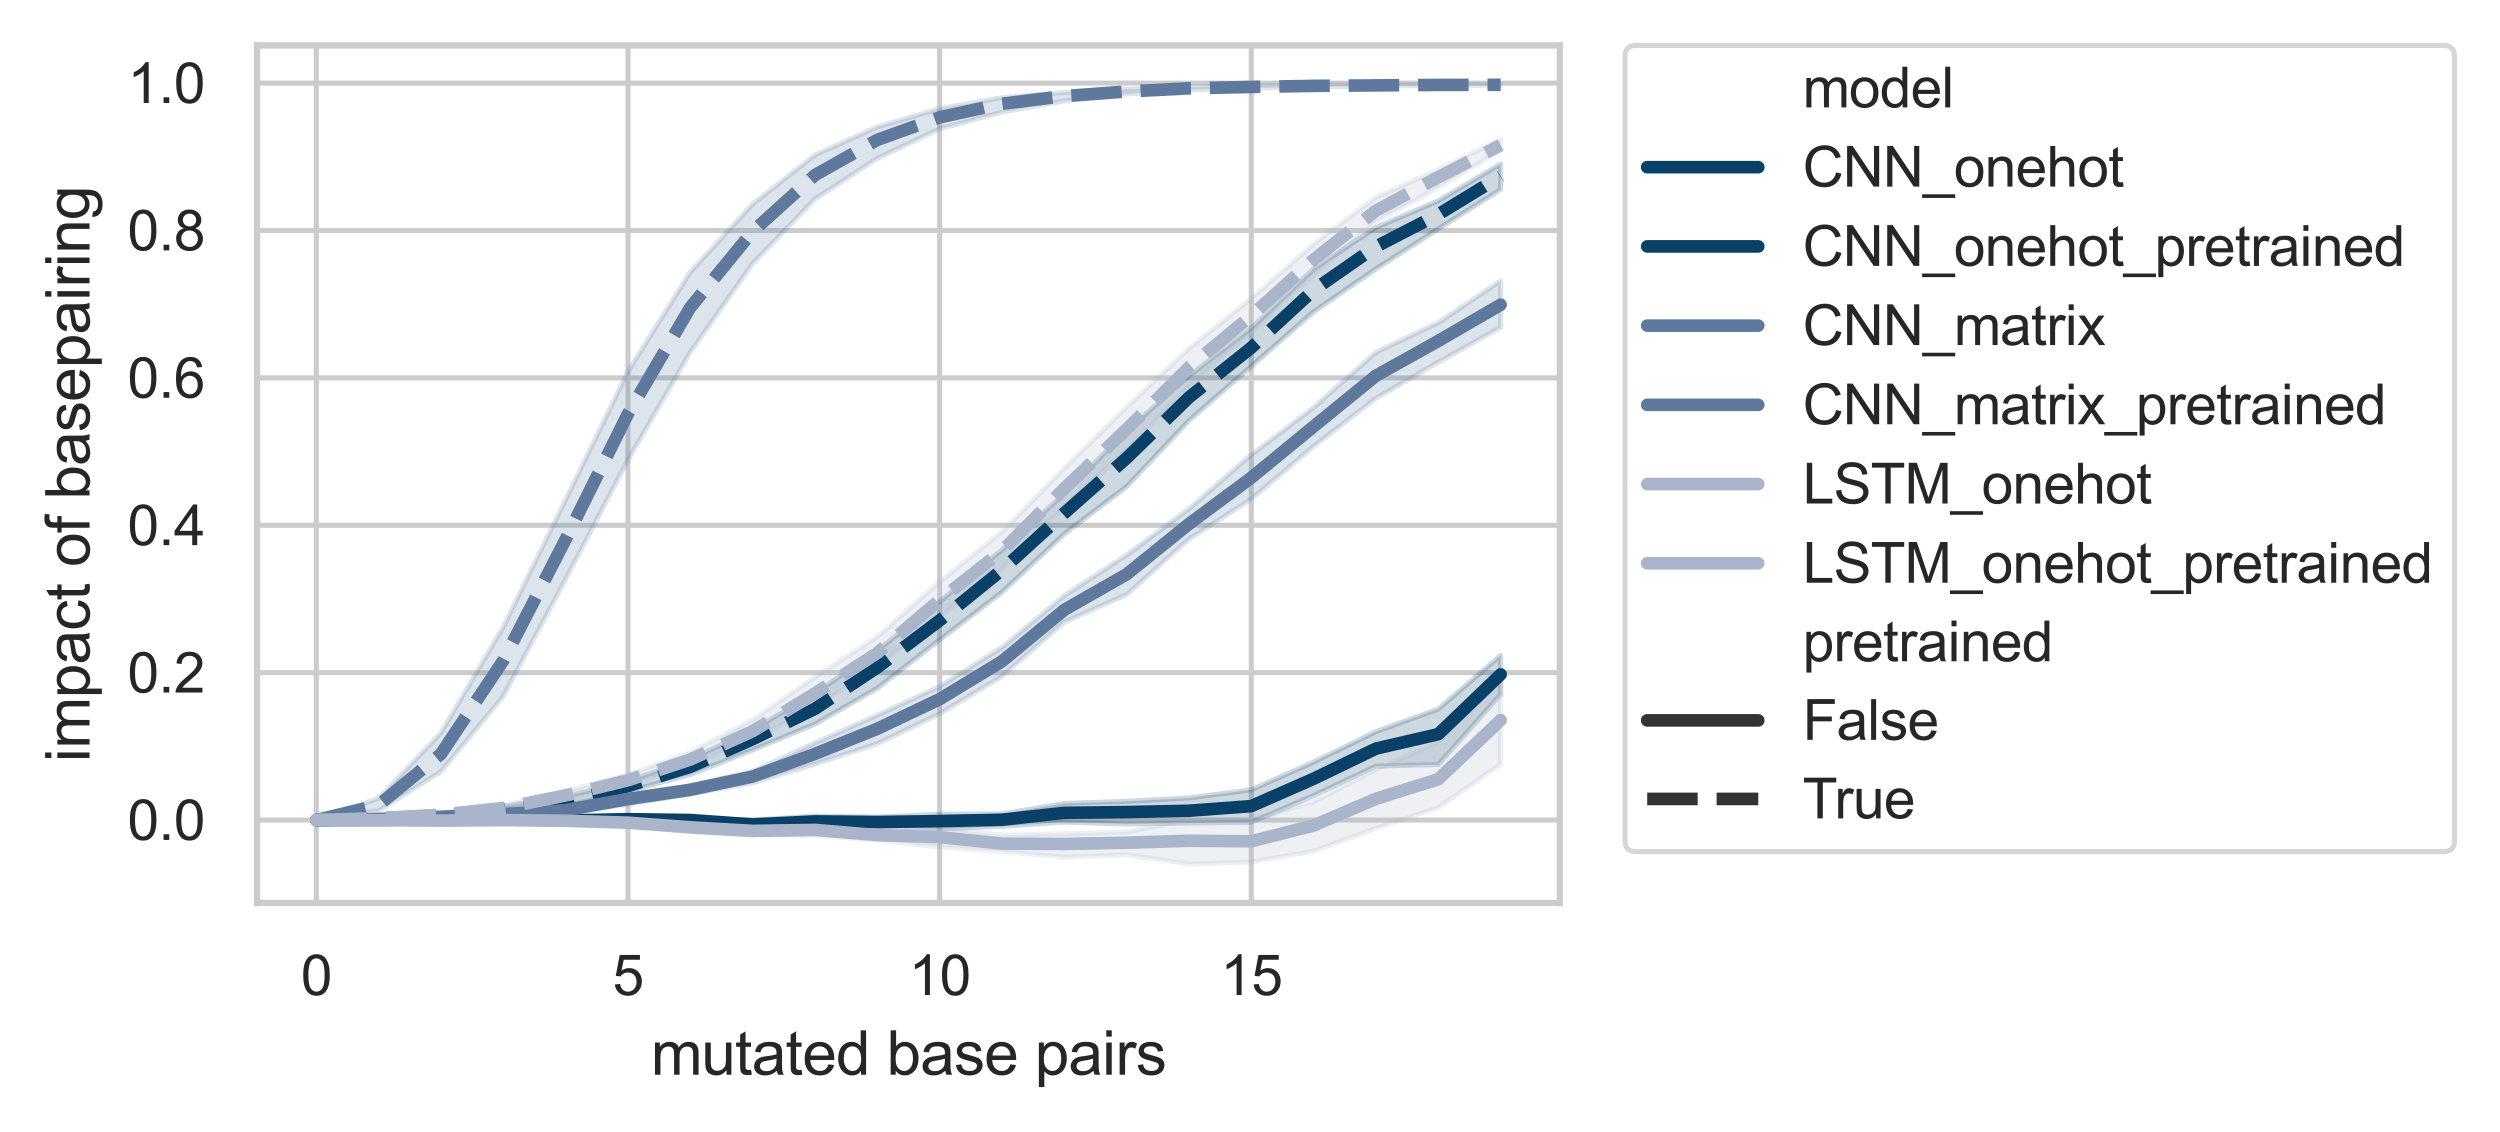 <?xml version="1.0" encoding="utf-8" standalone="no"?>
<!DOCTYPE svg PUBLIC "-//W3C//DTD SVG 1.1//EN"
  "http://www.w3.org/Graphics/SVG/1.1/DTD/svg11.dtd">
<svg height="179.427pt" version="1.1" viewBox="0 0 396.195 179.427" width="396.195pt" xmlns="http://www.w3.org/2000/svg" xmlns:xlink="http://www.w3.org/1999/xlink">
 <defs>
  <style type="text/css">*{stroke-linecap:butt;stroke-linejoin:round;}</style>
 </defs>
 <g id="figure_1">
  <g id="patch_1">
   <path d="M 0 179.427 
L 396.195 179.427 
L 396.195 0 
L 0 0 
z
" style="fill:#ffffff;"/>
  </g>
  <g id="axes_1">
   <g id="patch_2">
    <path d="M 40.741 143.1 
L 247.201 143.1 
L 247.201 7.2 
L 40.741 7.2 
z
" style="fill:#ffffff;"/>
   </g>
   <g id="matplotlib.axis_1">
    <g id="xtick_1">
     <g id="line2d_1">
      <path clip-path="url(#p9bd77299a7)" d="M 50.126 143.1 
L 50.126 7.2 
" style="fill:none;stroke:#cccccc;stroke-linecap:round;stroke-width:0.8;"/>
     </g>
     <g id="text_1">
      <!-- 0 -->
      <g style="fill:#262626;" transform="translate(47.679 157.699)scale(0.088 -0.088)">
       <defs>
        <path d="M 266 2259 
Q 266 3072 433 3567 
Q 600 4063 929 4331 
Q 1259 4600 1759 4600 
Q 2128 4600 2406 4451 
Q 2684 4303 2865 4023 
Q 3047 3744 3150 3342 
Q 3253 2941 3253 2259 
Q 3253 1453 3087 958 
Q 2922 463 2592 192 
Q 2263 -78 1759 -78 
Q 1097 -78 719 397 
Q 266 969 266 2259 
z
M 844 2259 
Q 844 1131 1108 757 
Q 1372 384 1759 384 
Q 2147 384 2411 759 
Q 2675 1134 2675 2259 
Q 2675 3391 2411 3762 
Q 2147 4134 1753 4134 
Q 1366 4134 1134 3806 
Q 844 3388 844 2259 
z
" id="ArialMT-30" transform="scale(0.016)"/>
       </defs>
       <use xlink:href="#ArialMT-30"/>
      </g>
     </g>
    </g>
    <g id="xtick_2">
     <g id="line2d_2">
      <path clip-path="url(#p9bd77299a7)" d="M 99.518 143.1 
L 99.518 7.2 
" style="fill:none;stroke:#cccccc;stroke-linecap:round;stroke-width:0.8;"/>
     </g>
     <g id="text_2">
      <!-- 5 -->
      <g style="fill:#262626;" transform="translate(97.071 157.699)scale(0.088 -0.088)">
       <defs>
        <path d="M 266 1200 
L 856 1250 
Q 922 819 1161 601 
Q 1400 384 1738 384 
Q 2144 384 2425 690 
Q 2706 997 2706 1503 
Q 2706 1984 2436 2262 
Q 2166 2541 1728 2541 
Q 1456 2541 1237 2417 
Q 1019 2294 894 2097 
L 366 2166 
L 809 4519 
L 3088 4519 
L 3088 3981 
L 1259 3981 
L 1013 2750 
Q 1425 3038 1878 3038 
Q 2478 3038 2890 2622 
Q 3303 2206 3303 1553 
Q 3303 931 2941 478 
Q 2500 -78 1738 -78 
Q 1113 -78 717 272 
Q 322 622 266 1200 
z
" id="ArialMT-35" transform="scale(0.016)"/>
       </defs>
       <use xlink:href="#ArialMT-35"/>
      </g>
     </g>
    </g>
    <g id="xtick_3">
     <g id="line2d_3">
      <path clip-path="url(#p9bd77299a7)" d="M 148.91 143.1 
L 148.91 7.2 
" style="fill:none;stroke:#cccccc;stroke-linecap:round;stroke-width:0.8;"/>
     </g>
     <g id="text_3">
      <!-- 10 -->
      <g style="fill:#262626;" transform="translate(144.017 157.699)scale(0.088 -0.088)">
       <defs>
        <path d="M 2384 0 
L 1822 0 
L 1822 3584 
Q 1619 3391 1289 3197 
Q 959 3003 697 2906 
L 697 3450 
Q 1169 3672 1522 3987 
Q 1875 4303 2022 4600 
L 2384 4600 
L 2384 0 
z
" id="ArialMT-31" transform="scale(0.016)"/>
       </defs>
       <use xlink:href="#ArialMT-31"/>
       <use x="55.615" xlink:href="#ArialMT-30"/>
      </g>
     </g>
    </g>
    <g id="xtick_4">
     <g id="line2d_4">
      <path clip-path="url(#p9bd77299a7)" d="M 198.303 143.1 
L 198.303 7.2 
" style="fill:none;stroke:#cccccc;stroke-linecap:round;stroke-width:0.8;"/>
     </g>
     <g id="text_4">
      <!-- 15 -->
      <g style="fill:#262626;" transform="translate(193.409 157.699)scale(0.088 -0.088)">
       <use xlink:href="#ArialMT-31"/>
       <use x="55.615" xlink:href="#ArialMT-35"/>
      </g>
     </g>
    </g>
    <g id="text_5">
     <!-- mutated base pairs -->
     <g style="fill:#262626;" transform="translate(103.151 170.319)scale(0.096 -0.096)">
      <defs>
       <path d="M 422 0 
L 422 3319 
L 925 3319 
L 925 2853 
Q 1081 3097 1340 3245 
Q 1600 3394 1931 3394 
Q 2300 3394 2536 3241 
Q 2772 3088 2869 2813 
Q 3263 3394 3894 3394 
Q 4388 3394 4653 3120 
Q 4919 2847 4919 2278 
L 4919 0 
L 4359 0 
L 4359 2091 
Q 4359 2428 4304 2576 
Q 4250 2725 4106 2815 
Q 3963 2906 3769 2906 
Q 3419 2906 3187 2673 
Q 2956 2441 2956 1928 
L 2956 0 
L 2394 0 
L 2394 2156 
Q 2394 2531 2256 2718 
Q 2119 2906 1806 2906 
Q 1569 2906 1367 2781 
Q 1166 2656 1075 2415 
Q 984 2175 984 1722 
L 984 0 
L 422 0 
z
" id="ArialMT-6d" transform="scale(0.016)"/>
       <path d="M 2597 0 
L 2597 488 
Q 2209 -75 1544 -75 
Q 1250 -75 995 37 
Q 741 150 617 320 
Q 494 491 444 738 
Q 409 903 409 1263 
L 409 3319 
L 972 3319 
L 972 1478 
Q 972 1038 1006 884 
Q 1059 663 1231 536 
Q 1403 409 1656 409 
Q 1909 409 2131 539 
Q 2353 669 2445 892 
Q 2538 1116 2538 1541 
L 2538 3319 
L 3100 3319 
L 3100 0 
L 2597 0 
z
" id="ArialMT-75" transform="scale(0.016)"/>
       <path d="M 1650 503 
L 1731 6 
Q 1494 -44 1306 -44 
Q 1000 -44 831 53 
Q 663 150 594 308 
Q 525 466 525 972 
L 525 2881 
L 113 2881 
L 113 3319 
L 525 3319 
L 525 4141 
L 1084 4478 
L 1084 3319 
L 1650 3319 
L 1650 2881 
L 1084 2881 
L 1084 941 
Q 1084 700 1114 631 
Q 1144 563 1211 522 
Q 1278 481 1403 481 
Q 1497 481 1650 503 
z
" id="ArialMT-74" transform="scale(0.016)"/>
       <path d="M 2588 409 
Q 2275 144 1986 34 
Q 1697 -75 1366 -75 
Q 819 -75 525 192 
Q 231 459 231 875 
Q 231 1119 342 1320 
Q 453 1522 633 1644 
Q 813 1766 1038 1828 
Q 1203 1872 1538 1913 
Q 2219 1994 2541 2106 
Q 2544 2222 2544 2253 
Q 2544 2597 2384 2738 
Q 2169 2928 1744 2928 
Q 1347 2928 1158 2789 
Q 969 2650 878 2297 
L 328 2372 
Q 403 2725 575 2942 
Q 747 3159 1072 3276 
Q 1397 3394 1825 3394 
Q 2250 3394 2515 3294 
Q 2781 3194 2906 3042 
Q 3031 2891 3081 2659 
Q 3109 2516 3109 2141 
L 3109 1391 
Q 3109 606 3145 398 
Q 3181 191 3288 0 
L 2700 0 
Q 2613 175 2588 409 
z
M 2541 1666 
Q 2234 1541 1622 1453 
Q 1275 1403 1131 1340 
Q 988 1278 909 1158 
Q 831 1038 831 891 
Q 831 666 1001 516 
Q 1172 366 1500 366 
Q 1825 366 2078 508 
Q 2331 650 2450 897 
Q 2541 1088 2541 1459 
L 2541 1666 
z
" id="ArialMT-61" transform="scale(0.016)"/>
       <path d="M 2694 1069 
L 3275 997 
Q 3138 488 2766 206 
Q 2394 -75 1816 -75 
Q 1088 -75 661 373 
Q 234 822 234 1631 
Q 234 2469 665 2931 
Q 1097 3394 1784 3394 
Q 2450 3394 2872 2941 
Q 3294 2488 3294 1666 
Q 3294 1616 3291 1516 
L 816 1516 
Q 847 969 1125 678 
Q 1403 388 1819 388 
Q 2128 388 2347 550 
Q 2566 713 2694 1069 
z
M 847 1978 
L 2700 1978 
Q 2663 2397 2488 2606 
Q 2219 2931 1791 2931 
Q 1403 2931 1139 2672 
Q 875 2413 847 1978 
z
" id="ArialMT-65" transform="scale(0.016)"/>
       <path d="M 2575 0 
L 2575 419 
Q 2259 -75 1647 -75 
Q 1250 -75 917 144 
Q 584 363 401 755 
Q 219 1147 219 1656 
Q 219 2153 384 2558 
Q 550 2963 881 3178 
Q 1213 3394 1622 3394 
Q 1922 3394 2156 3267 
Q 2391 3141 2538 2938 
L 2538 4581 
L 3097 4581 
L 3097 0 
L 2575 0 
z
M 797 1656 
Q 797 1019 1065 703 
Q 1334 388 1700 388 
Q 2069 388 2326 689 
Q 2584 991 2584 1609 
Q 2584 2291 2321 2609 
Q 2059 2928 1675 2928 
Q 1300 2928 1048 2622 
Q 797 2316 797 1656 
z
" id="ArialMT-64" transform="scale(0.016)"/>
       <path id="ArialMT-20" transform="scale(0.016)"/>
       <path d="M 941 0 
L 419 0 
L 419 4581 
L 981 4581 
L 981 2947 
Q 1338 3394 1891 3394 
Q 2197 3394 2470 3270 
Q 2744 3147 2920 2923 
Q 3097 2700 3197 2384 
Q 3297 2069 3297 1709 
Q 3297 856 2875 390 
Q 2453 -75 1863 -75 
Q 1275 -75 941 416 
L 941 0 
z
M 934 1684 
Q 934 1088 1097 822 
Q 1363 388 1816 388 
Q 2184 388 2453 708 
Q 2722 1028 2722 1663 
Q 2722 2313 2464 2622 
Q 2206 2931 1841 2931 
Q 1472 2931 1203 2611 
Q 934 2291 934 1684 
z
" id="ArialMT-62" transform="scale(0.016)"/>
       <path d="M 197 991 
L 753 1078 
Q 800 744 1014 566 
Q 1228 388 1613 388 
Q 2000 388 2187 545 
Q 2375 703 2375 916 
Q 2375 1106 2209 1216 
Q 2094 1291 1634 1406 
Q 1016 1563 777 1677 
Q 538 1791 414 1992 
Q 291 2194 291 2438 
Q 291 2659 392 2848 
Q 494 3038 669 3163 
Q 800 3259 1026 3326 
Q 1253 3394 1513 3394 
Q 1903 3394 2198 3281 
Q 2494 3169 2634 2976 
Q 2775 2784 2828 2463 
L 2278 2388 
Q 2241 2644 2061 2787 
Q 1881 2931 1553 2931 
Q 1166 2931 1000 2803 
Q 834 2675 834 2503 
Q 834 2394 903 2306 
Q 972 2216 1119 2156 
Q 1203 2125 1616 2013 
Q 2213 1853 2448 1751 
Q 2684 1650 2818 1456 
Q 2953 1263 2953 975 
Q 2953 694 2789 445 
Q 2625 197 2315 61 
Q 2006 -75 1616 -75 
Q 969 -75 630 194 
Q 291 463 197 991 
z
" id="ArialMT-73" transform="scale(0.016)"/>
       <path d="M 422 -1272 
L 422 3319 
L 934 3319 
L 934 2888 
Q 1116 3141 1344 3267 
Q 1572 3394 1897 3394 
Q 2322 3394 2647 3175 
Q 2972 2956 3137 2557 
Q 3303 2159 3303 1684 
Q 3303 1175 3120 767 
Q 2938 359 2589 142 
Q 2241 -75 1856 -75 
Q 1575 -75 1351 44 
Q 1128 163 984 344 
L 984 -1272 
L 422 -1272 
z
M 931 1641 
Q 931 1000 1190 694 
Q 1450 388 1819 388 
Q 2194 388 2461 705 
Q 2728 1022 2728 1688 
Q 2728 2322 2467 2637 
Q 2206 2953 1844 2953 
Q 1484 2953 1207 2617 
Q 931 2281 931 1641 
z
" id="ArialMT-70" transform="scale(0.016)"/>
       <path d="M 425 3934 
L 425 4581 
L 988 4581 
L 988 3934 
L 425 3934 
z
M 425 0 
L 425 3319 
L 988 3319 
L 988 0 
L 425 0 
z
" id="ArialMT-69" transform="scale(0.016)"/>
       <path d="M 416 0 
L 416 3319 
L 922 3319 
L 922 2816 
Q 1116 3169 1280 3281 
Q 1444 3394 1641 3394 
Q 1925 3394 2219 3213 
L 2025 2691 
Q 1819 2813 1613 2813 
Q 1428 2813 1281 2702 
Q 1134 2591 1072 2394 
Q 978 2094 978 1738 
L 978 0 
L 416 0 
z
" id="ArialMT-72" transform="scale(0.016)"/>
      </defs>
      <use xlink:href="#ArialMT-6d"/>
      <use x="83.301" xlink:href="#ArialMT-75"/>
      <use x="138.916" xlink:href="#ArialMT-74"/>
      <use x="166.699" xlink:href="#ArialMT-61"/>
      <use x="222.314" xlink:href="#ArialMT-74"/>
      <use x="250.098" xlink:href="#ArialMT-65"/>
      <use x="305.713" xlink:href="#ArialMT-64"/>
      <use x="361.328" xlink:href="#ArialMT-20"/>
      <use x="389.111" xlink:href="#ArialMT-62"/>
      <use x="444.727" xlink:href="#ArialMT-61"/>
      <use x="500.342" xlink:href="#ArialMT-73"/>
      <use x="550.342" xlink:href="#ArialMT-65"/>
      <use x="605.957" xlink:href="#ArialMT-20"/>
      <use x="633.74" xlink:href="#ArialMT-70"/>
      <use x="689.355" xlink:href="#ArialMT-61"/>
      <use x="744.971" xlink:href="#ArialMT-69"/>
      <use x="767.188" xlink:href="#ArialMT-72"/>
      <use x="800.488" xlink:href="#ArialMT-73"/>
     </g>
    </g>
   </g>
   <g id="matplotlib.axis_2">
    <g id="ytick_1">
     <g id="line2d_5">
      <path clip-path="url(#p9bd77299a7)" d="M 40.741 129.961 
L 247.201 129.961 
" style="fill:none;stroke:#cccccc;stroke-linecap:round;stroke-width:0.8;"/>
     </g>
     <g id="text_6">
      <!-- 0.0 -->
      <g style="fill:#262626;" transform="translate(20.209 133.111)scale(0.088 -0.088)">
       <defs>
        <path d="M 581 0 
L 581 641 
L 1222 641 
L 1222 0 
L 581 0 
z
" id="ArialMT-2e" transform="scale(0.016)"/>
       </defs>
       <use xlink:href="#ArialMT-30"/>
       <use x="55.615" xlink:href="#ArialMT-2e"/>
       <use x="83.398" xlink:href="#ArialMT-30"/>
      </g>
     </g>
    </g>
    <g id="ytick_2">
     <g id="line2d_6">
      <path clip-path="url(#p9bd77299a7)" d="M 40.741 106.603 
L 247.201 106.603 
" style="fill:none;stroke:#cccccc;stroke-linecap:round;stroke-width:0.8;"/>
     </g>
     <g id="text_7">
      <!-- 0.2 -->
      <g style="fill:#262626;" transform="translate(20.209 109.753)scale(0.088 -0.088)">
       <defs>
        <path d="M 3222 541 
L 3222 0 
L 194 0 
Q 188 203 259 391 
Q 375 700 629 1000 
Q 884 1300 1366 1694 
Q 2113 2306 2375 2664 
Q 2638 3022 2638 3341 
Q 2638 3675 2398 3904 
Q 2159 4134 1775 4134 
Q 1369 4134 1125 3890 
Q 881 3647 878 3216 
L 300 3275 
Q 359 3922 746 4261 
Q 1134 4600 1788 4600 
Q 2447 4600 2831 4234 
Q 3216 3869 3216 3328 
Q 3216 3053 3103 2787 
Q 2991 2522 2730 2228 
Q 2469 1934 1863 1422 
Q 1356 997 1212 845 
Q 1069 694 975 541 
L 3222 541 
z
" id="ArialMT-32" transform="scale(0.016)"/>
       </defs>
       <use xlink:href="#ArialMT-30"/>
       <use x="55.615" xlink:href="#ArialMT-2e"/>
       <use x="83.398" xlink:href="#ArialMT-32"/>
      </g>
     </g>
    </g>
    <g id="ytick_3">
     <g id="line2d_7">
      <path clip-path="url(#p9bd77299a7)" d="M 40.741 83.245 
L 247.201 83.245 
" style="fill:none;stroke:#cccccc;stroke-linecap:round;stroke-width:0.8;"/>
     </g>
     <g id="text_8">
      <!-- 0.4 -->
      <g style="fill:#262626;" transform="translate(20.209 86.395)scale(0.088 -0.088)">
       <defs>
        <path d="M 2069 0 
L 2069 1097 
L 81 1097 
L 81 1613 
L 2172 4581 
L 2631 4581 
L 2631 1613 
L 3250 1613 
L 3250 1097 
L 2631 1097 
L 2631 0 
L 2069 0 
z
M 2069 1613 
L 2069 3678 
L 634 1613 
L 2069 1613 
z
" id="ArialMT-34" transform="scale(0.016)"/>
       </defs>
       <use xlink:href="#ArialMT-30"/>
       <use x="55.615" xlink:href="#ArialMT-2e"/>
       <use x="83.398" xlink:href="#ArialMT-34"/>
      </g>
     </g>
    </g>
    <g id="ytick_4">
     <g id="line2d_8">
      <path clip-path="url(#p9bd77299a7)" d="M 40.741 59.887 
L 247.201 59.887 
" style="fill:none;stroke:#cccccc;stroke-linecap:round;stroke-width:0.8;"/>
     </g>
     <g id="text_9">
      <!-- 0.6 -->
      <g style="fill:#262626;" transform="translate(20.209 63.037)scale(0.088 -0.088)">
       <defs>
        <path d="M 3184 3459 
L 2625 3416 
Q 2550 3747 2413 3897 
Q 2184 4138 1850 4138 
Q 1581 4138 1378 3988 
Q 1113 3794 959 3422 
Q 806 3050 800 2363 
Q 1003 2672 1297 2822 
Q 1591 2972 1913 2972 
Q 2475 2972 2870 2558 
Q 3266 2144 3266 1488 
Q 3266 1056 3080 686 
Q 2894 316 2569 119 
Q 2244 -78 1831 -78 
Q 1128 -78 684 439 
Q 241 956 241 2144 
Q 241 3472 731 4075 
Q 1159 4600 1884 4600 
Q 2425 4600 2770 4297 
Q 3116 3994 3184 3459 
z
M 888 1484 
Q 888 1194 1011 928 
Q 1134 663 1356 523 
Q 1578 384 1822 384 
Q 2178 384 2434 671 
Q 2691 959 2691 1453 
Q 2691 1928 2437 2201 
Q 2184 2475 1800 2475 
Q 1419 2475 1153 2201 
Q 888 1928 888 1484 
z
" id="ArialMT-36" transform="scale(0.016)"/>
       </defs>
       <use xlink:href="#ArialMT-30"/>
       <use x="55.615" xlink:href="#ArialMT-2e"/>
       <use x="83.398" xlink:href="#ArialMT-36"/>
      </g>
     </g>
    </g>
    <g id="ytick_5">
     <g id="line2d_9">
      <path clip-path="url(#p9bd77299a7)" d="M 40.741 36.529 
L 247.201 36.529 
" style="fill:none;stroke:#cccccc;stroke-linecap:round;stroke-width:0.8;"/>
     </g>
     <g id="text_10">
      <!-- 0.8 -->
      <g style="fill:#262626;" transform="translate(20.209 39.679)scale(0.088 -0.088)">
       <defs>
        <path d="M 1131 2484 
Q 781 2613 612 2850 
Q 444 3088 444 3419 
Q 444 3919 803 4259 
Q 1163 4600 1759 4600 
Q 2359 4600 2725 4251 
Q 3091 3903 3091 3403 
Q 3091 3084 2923 2848 
Q 2756 2613 2416 2484 
Q 2838 2347 3058 2040 
Q 3278 1734 3278 1309 
Q 3278 722 2862 322 
Q 2447 -78 1769 -78 
Q 1091 -78 675 323 
Q 259 725 259 1325 
Q 259 1772 486 2073 
Q 713 2375 1131 2484 
z
M 1019 3438 
Q 1019 3113 1228 2906 
Q 1438 2700 1772 2700 
Q 2097 2700 2305 2904 
Q 2513 3109 2513 3406 
Q 2513 3716 2298 3927 
Q 2084 4138 1766 4138 
Q 1444 4138 1231 3931 
Q 1019 3725 1019 3438 
z
M 838 1322 
Q 838 1081 952 856 
Q 1066 631 1291 507 
Q 1516 384 1775 384 
Q 2178 384 2440 643 
Q 2703 903 2703 1303 
Q 2703 1709 2433 1975 
Q 2163 2241 1756 2241 
Q 1359 2241 1098 1978 
Q 838 1716 838 1322 
z
" id="ArialMT-38" transform="scale(0.016)"/>
       </defs>
       <use xlink:href="#ArialMT-30"/>
       <use x="55.615" xlink:href="#ArialMT-2e"/>
       <use x="83.398" xlink:href="#ArialMT-38"/>
      </g>
     </g>
    </g>
    <g id="ytick_6">
     <g id="line2d_10">
      <path clip-path="url(#p9bd77299a7)" d="M 40.741 13.171 
L 247.201 13.171 
" style="fill:none;stroke:#cccccc;stroke-linecap:round;stroke-width:0.8;"/>
     </g>
     <g id="text_11">
      <!-- 1.0 -->
      <g style="fill:#262626;" transform="translate(20.209 16.321)scale(0.088 -0.088)">
       <use xlink:href="#ArialMT-31"/>
       <use x="55.615" xlink:href="#ArialMT-2e"/>
       <use x="83.398" xlink:href="#ArialMT-30"/>
      </g>
     </g>
    </g>
    <g id="text_12">
     <!-- impact of basepairing -->
     <g style="fill:#262626;" transform="translate(14.188 120.772)rotate(-90)scale(0.096 -0.096)">
      <defs>
       <path d="M 2588 1216 
L 3141 1144 
Q 3050 572 2676 248 
Q 2303 -75 1759 -75 
Q 1078 -75 664 370 
Q 250 816 250 1647 
Q 250 2184 428 2587 
Q 606 2991 970 3192 
Q 1334 3394 1763 3394 
Q 2303 3394 2647 3120 
Q 2991 2847 3088 2344 
L 2541 2259 
Q 2463 2594 2264 2762 
Q 2066 2931 1784 2931 
Q 1359 2931 1093 2626 
Q 828 2322 828 1663 
Q 828 994 1084 691 
Q 1341 388 1753 388 
Q 2084 388 2306 591 
Q 2528 794 2588 1216 
z
" id="ArialMT-63" transform="scale(0.016)"/>
       <path d="M 213 1659 
Q 213 2581 725 3025 
Q 1153 3394 1769 3394 
Q 2453 3394 2887 2945 
Q 3322 2497 3322 1706 
Q 3322 1066 3130 698 
Q 2938 331 2570 128 
Q 2203 -75 1769 -75 
Q 1072 -75 642 372 
Q 213 819 213 1659 
z
M 791 1659 
Q 791 1022 1069 705 
Q 1347 388 1769 388 
Q 2188 388 2466 706 
Q 2744 1025 2744 1678 
Q 2744 2294 2464 2611 
Q 2184 2928 1769 2928 
Q 1347 2928 1069 2612 
Q 791 2297 791 1659 
z
" id="ArialMT-6f" transform="scale(0.016)"/>
       <path d="M 556 0 
L 556 2881 
L 59 2881 
L 59 3319 
L 556 3319 
L 556 3672 
Q 556 4006 616 4169 
Q 697 4388 901 4523 
Q 1106 4659 1475 4659 
Q 1713 4659 2000 4603 
L 1916 4113 
Q 1741 4144 1584 4144 
Q 1328 4144 1222 4034 
Q 1116 3925 1116 3625 
L 1116 3319 
L 1763 3319 
L 1763 2881 
L 1116 2881 
L 1116 0 
L 556 0 
z
" id="ArialMT-66" transform="scale(0.016)"/>
       <path d="M 422 0 
L 422 3319 
L 928 3319 
L 928 2847 
Q 1294 3394 1984 3394 
Q 2284 3394 2536 3286 
Q 2788 3178 2913 3003 
Q 3038 2828 3088 2588 
Q 3119 2431 3119 2041 
L 3119 0 
L 2556 0 
L 2556 2019 
Q 2556 2363 2490 2533 
Q 2425 2703 2258 2804 
Q 2091 2906 1866 2906 
Q 1506 2906 1245 2678 
Q 984 2450 984 1813 
L 984 0 
L 422 0 
z
" id="ArialMT-6e" transform="scale(0.016)"/>
       <path d="M 319 -275 
L 866 -356 
Q 900 -609 1056 -725 
Q 1266 -881 1628 -881 
Q 2019 -881 2231 -725 
Q 2444 -569 2519 -288 
Q 2563 -116 2559 434 
Q 2191 0 1641 0 
Q 956 0 581 494 
Q 206 988 206 1678 
Q 206 2153 378 2554 
Q 550 2956 876 3175 
Q 1203 3394 1644 3394 
Q 2231 3394 2613 2919 
L 2613 3319 
L 3131 3319 
L 3131 450 
Q 3131 -325 2973 -648 
Q 2816 -972 2473 -1159 
Q 2131 -1347 1631 -1347 
Q 1038 -1347 672 -1080 
Q 306 -813 319 -275 
z
M 784 1719 
Q 784 1066 1043 766 
Q 1303 466 1694 466 
Q 2081 466 2343 764 
Q 2606 1063 2606 1700 
Q 2606 2309 2336 2618 
Q 2066 2928 1684 2928 
Q 1309 2928 1046 2623 
Q 784 2319 784 1719 
z
" id="ArialMT-67" transform="scale(0.016)"/>
      </defs>
      <use xlink:href="#ArialMT-69"/>
      <use x="22.217" xlink:href="#ArialMT-6d"/>
      <use x="105.518" xlink:href="#ArialMT-70"/>
      <use x="161.133" xlink:href="#ArialMT-61"/>
      <use x="216.748" xlink:href="#ArialMT-63"/>
      <use x="266.748" xlink:href="#ArialMT-74"/>
      <use x="294.531" xlink:href="#ArialMT-20"/>
      <use x="322.314" xlink:href="#ArialMT-6f"/>
      <use x="377.93" xlink:href="#ArialMT-66"/>
      <use x="405.713" xlink:href="#ArialMT-20"/>
      <use x="433.496" xlink:href="#ArialMT-62"/>
      <use x="489.111" xlink:href="#ArialMT-61"/>
      <use x="544.727" xlink:href="#ArialMT-73"/>
      <use x="594.727" xlink:href="#ArialMT-65"/>
      <use x="650.342" xlink:href="#ArialMT-70"/>
      <use x="705.957" xlink:href="#ArialMT-61"/>
      <use x="761.572" xlink:href="#ArialMT-69"/>
      <use x="783.789" xlink:href="#ArialMT-72"/>
      <use x="817.09" xlink:href="#ArialMT-69"/>
      <use x="839.307" xlink:href="#ArialMT-6e"/>
      <use x="894.922" xlink:href="#ArialMT-67"/>
     </g>
    </g>
   </g>
   <g id="PolyCollection_1">
    <defs>
     <path d="M 50.126 -49.466 
L 50.126 -49.466 
L 60.004 -49.395 
L 69.882 -49.482 
L 79.761 -49.528 
L 89.639 -49.215 
L 99.518 -49.393 
L 109.396 -49.081 
L 119.275 -48.117 
L 129.153 -48.357 
L 139.032 -48.387 
L 148.91 -48.066 
L 158.789 -48.48 
L 168.667 -49.143 
L 178.546 -48.832 
L 188.424 -49.002 
L 198.303 -49.114 
L 208.181 -53.341 
L 218.06 -58.004 
L 227.938 -58.273 
L 237.816 -69.383 
L 237.816 -75.547 
L 237.816 -75.547 
L 227.938 -67.063 
L 218.06 -63.482 
L 208.181 -58.657 
L 198.303 -54.256 
L 188.424 -52.965 
L 178.546 -52.434 
L 168.667 -52.097 
L 158.789 -50.441 
L 148.91 -50.383 
L 139.032 -49.938 
L 129.153 -50.11 
L 119.275 -49.441 
L 109.396 -49.815 
L 99.518 -49.795 
L 89.639 -49.588 
L 79.761 -49.834 
L 69.882 -49.705 
L 60.004 -49.59 
L 50.126 -49.466 
z
" id="m8f6b417111" style="stroke:#084068;stroke-opacity:0.2;stroke-width:0.8;"/>
    </defs>
    <g clip-path="url(#p9bd77299a7)">
     <use style="fill:#084068;fill-opacity:0.2;stroke:#084068;stroke-opacity:0.2;stroke-width:0.8;" x="0" xlink:href="#m8f6b417111" y="179.427"/>
    </g>
   </g>
   <g id="PolyCollection_2">
    <defs>
     <path d="M 50.126 -49.466 
L 50.126 -49.466 
L 60.004 -49.57 
L 69.882 -49.994 
L 79.761 -50.737 
L 89.639 -51.733 
L 99.518 -54.024 
L 109.396 -56.688 
L 119.275 -60.56 
L 129.153 -64.669 
L 139.032 -70.354 
L 148.91 -78.02 
L 158.789 -85.569 
L 168.667 -94.806 
L 178.546 -102.32 
L 188.424 -112.78 
L 198.303 -121.381 
L 208.181 -130.015 
L 218.06 -136.823 
L 227.938 -143.15 
L 237.816 -149.4 
L 237.816 -153.433 
L 237.816 -153.433 
L 227.938 -147.604 
L 218.06 -143.369 
L 208.181 -136.795 
L 198.303 -127.423 
L 188.424 -119.842 
L 178.546 -111.17 
L 168.667 -101.182 
L 158.789 -92.281 
L 148.91 -84.077 
L 139.032 -76.349 
L 129.153 -69.53 
L 119.275 -63.775 
L 109.396 -59.045 
L 99.518 -55.64 
L 89.639 -53.207 
L 79.761 -51.638 
L 69.882 -50.474 
L 60.004 -49.856 
L 50.126 -49.466 
z
" id="m5457d93809" style="stroke:#084068;stroke-opacity:0.2;stroke-width:0.8;"/>
    </defs>
    <g clip-path="url(#p9bd77299a7)">
     <use style="fill:#084068;fill-opacity:0.2;stroke:#084068;stroke-opacity:0.2;stroke-width:0.8;" x="0" xlink:href="#m5457d93809" y="179.427"/>
    </g>
   </g>
   <g id="PolyCollection_3">
    <defs>
     <path d="M 50.126 -49.466 
L 50.126 -49.466 
L 60.004 -49.507 
L 69.882 -49.765 
L 79.761 -50.198 
L 89.639 -50.467 
L 99.518 -51.997 
L 109.396 -53.588 
L 119.275 -55.351 
L 129.153 -58.348 
L 139.032 -61.565 
L 148.91 -66.303 
L 158.789 -72.256 
L 168.667 -80.845 
L 178.546 -85.195 
L 188.424 -94.001 
L 198.303 -100.347 
L 208.181 -108.7 
L 218.06 -116.318 
L 227.938 -122.03 
L 237.816 -127.554 
L 237.816 -134.913 
L 237.816 -134.913 
L 227.938 -128.294 
L 218.06 -123.58 
L 208.181 -114.84 
L 198.303 -107.356 
L 188.424 -98.793 
L 178.546 -91.465 
L 168.667 -85.023 
L 158.789 -76.825 
L 148.91 -70.631 
L 139.032 -66.089 
L 129.153 -61.692 
L 119.275 -57.189 
L 109.396 -54.913 
L 99.518 -53.526 
L 89.639 -51.666 
L 79.761 -50.596 
L 69.882 -50.211 
L 60.004 -49.766 
L 50.126 -49.466 
z
" id="m2be0687e00" style="stroke:#5e799d;stroke-opacity:0.2;stroke-width:0.8;"/>
    </defs>
    <g clip-path="url(#p9bd77299a7)">
     <use style="fill:#5e799d;fill-opacity:0.2;stroke:#5e799d;stroke-opacity:0.2;stroke-width:0.8;" x="0" xlink:href="#m2be0687e00" y="179.427"/>
    </g>
   </g>
   <g id="PolyCollection_4">
    <defs>
     <path d="M 50.126 -49.466 
L 50.126 -49.466 
L 60.004 -50.939 
L 69.882 -57.144 
L 79.761 -69.096 
L 89.639 -87.649 
L 99.518 -106.534 
L 109.396 -123.618 
L 119.275 -137.68 
L 129.153 -147.875 
L 139.032 -154.341 
L 148.91 -159.002 
L 158.789 -161.659 
L 168.667 -163.436 
L 178.546 -164.525 
L 188.424 -165.196 
L 198.303 -165.472 
L 208.181 -165.661 
L 218.06 -165.784 
L 227.938 -165.909 
L 237.816 -165.908 
L 237.816 -166.05 
L 237.816 -166.05 
L 227.938 -166.024 
L 218.06 -165.988 
L 208.181 -165.945 
L 198.303 -165.797 
L 188.424 -165.643 
L 178.546 -165.288 
L 168.667 -164.768 
L 158.789 -163.958 
L 148.91 -162.203 
L 139.032 -159.317 
L 129.153 -154.871 
L 119.275 -147.07 
L 109.396 -136.306 
L 99.518 -120.538 
L 89.639 -100.214 
L 79.761 -80.077 
L 69.882 -63.27 
L 60.004 -52.925 
L 50.126 -49.466 
z
" id="mdb19be725a" style="stroke:#5e799d;stroke-opacity:0.2;stroke-width:0.8;"/>
    </defs>
    <g clip-path="url(#p9bd77299a7)">
     <use style="fill:#5e799d;fill-opacity:0.2;stroke:#5e799d;stroke-opacity:0.2;stroke-width:0.8;" x="0" xlink:href="#mdb19be725a" y="179.427"/>
    </g>
   </g>
   <g id="PolyCollection_5">
    <defs>
     <path d="M 50.126 -49.466 
L 50.126 -49.466 
L 60.004 -49.287 
L 69.882 -49.187 
L 79.761 -49.257 
L 89.639 -49.104 
L 99.518 -48.642 
L 109.396 -47.573 
L 119.275 -47.153 
L 129.153 -47.026 
L 139.032 -46.291 
L 148.91 -45.199 
L 158.789 -44.51 
L 168.667 -43.583 
L 178.546 -43.959 
L 188.424 -42.505 
L 198.303 -42.815 
L 208.181 -44.529 
L 218.06 -48.165 
L 227.938 -51.446 
L 237.816 -58.292 
L 237.816 -72.104 
L 237.816 -72.104 
L 227.938 -61.81 
L 218.06 -57.488 
L 208.181 -52.389 
L 198.303 -49.469 
L 188.424 -49.531 
L 178.546 -47.6 
L 168.667 -47.296 
L 158.789 -47.083 
L 148.91 -48.242 
L 139.032 -47.874 
L 129.153 -48.786 
L 119.275 -48.257 
L 109.396 -48.99 
L 99.518 -49.485 
L 89.639 -49.568 
L 79.761 -49.708 
L 69.882 -49.561 
L 60.004 -49.591 
L 50.126 -49.466 
z
" id="md6bc01a001" style="stroke:#aab5cc;stroke-opacity:0.2;stroke-width:0.8;"/>
    </defs>
    <g clip-path="url(#p9bd77299a7)">
     <use style="fill:#aab5cc;fill-opacity:0.2;stroke:#aab5cc;stroke-opacity:0.2;stroke-width:0.8;" x="0" xlink:href="#md6bc01a001" y="179.427"/>
    </g>
   </g>
   <g id="PolyCollection_6">
    <defs>
     <path d="M 50.126 -49.466 
L 50.126 -49.466 
L 60.004 -49.65 
L 69.882 -50.013 
L 79.761 -51.113 
L 89.639 -52.67 
L 99.518 -55.038 
L 109.396 -58.136 
L 119.275 -62.224 
L 129.153 -67.317 
L 139.032 -73.792 
L 148.91 -81.724 
L 158.789 -89.254 
L 168.667 -99.165 
L 178.546 -108.077 
L 188.424 -118.151 
L 198.303 -126.76 
L 208.181 -135.866 
L 218.06 -144.279 
L 227.938 -149.73 
L 237.816 -155.593 
L 237.816 -157.309 
L 237.816 -157.309 
L 227.938 -152.542 
L 218.06 -148.17 
L 208.181 -140.77 
L 198.303 -132.14 
L 188.424 -124.206 
L 178.546 -114.912 
L 168.667 -105.232 
L 158.789 -95.138 
L 148.91 -87.258 
L 139.032 -78.523 
L 129.153 -72.114 
L 119.275 -65.328 
L 109.396 -60.174 
L 99.518 -56.651 
L 89.639 -54.064 
L 79.761 -51.74 
L 69.882 -50.654 
L 60.004 -49.893 
L 50.126 -49.466 
z
" id="m49e25c6c18" style="stroke:#aab5cc;stroke-opacity:0.2;stroke-width:0.8;"/>
    </defs>
    <g clip-path="url(#p9bd77299a7)">
     <use style="fill:#aab5cc;fill-opacity:0.2;stroke:#aab5cc;stroke-opacity:0.2;stroke-width:0.8;" x="0" xlink:href="#m49e25c6c18" y="179.427"/>
    </g>
   </g>
   <g id="line2d_11">
    <path clip-path="url(#p9bd77299a7)" d="M 50.126 129.961 
L 60.004 129.945 
L 69.882 129.833 
L 79.761 129.758 
L 89.639 130.031 
L 99.518 129.819 
L 109.396 129.955 
L 119.275 130.659 
L 129.153 130.169 
L 139.032 130.271 
L 148.91 130.129 
L 158.789 129.91 
L 168.667 128.812 
L 178.546 128.697 
L 188.424 128.484 
L 198.303 127.75 
L 208.181 123.413 
L 218.06 118.635 
L 227.938 116.347 
L 237.816 106.881 
" style="fill:none;stroke:#084068;stroke-linecap:round;stroke-width:2;"/>
   </g>
   <g id="line2d_12">
    <path clip-path="url(#p9bd77299a7)" d="M 50.126 129.961 
L 60.004 129.716 
L 69.882 129.213 
L 79.761 128.277 
L 89.639 126.951 
L 99.518 124.575 
L 109.396 121.516 
L 119.275 117.142 
L 129.153 112.329 
L 139.032 105.772 
L 148.91 98.323 
L 158.789 90.325 
L 168.667 81.321 
L 178.546 72.587 
L 188.424 62.973 
L 198.303 55.09 
L 208.181 45.969 
L 218.06 39.088 
L 227.938 33.979 
L 237.816 27.931 
" style="fill:none;stroke:#084068;stroke-dasharray:8,3;stroke-dashoffset:0;stroke-width:2;"/>
   </g>
   <g id="line2d_13">
    <path clip-path="url(#p9bd77299a7)" d="M 50.126 129.961 
L 60.004 129.795 
L 69.882 129.445 
L 79.761 129.019 
L 89.639 128.384 
L 99.518 126.635 
L 109.396 125.163 
L 119.275 123.062 
L 129.153 119.469 
L 139.032 115.491 
L 148.91 110.8 
L 158.789 104.806 
L 168.667 96.65 
L 178.546 91.007 
L 188.424 83.03 
L 198.303 75.699 
L 208.181 67.59 
L 218.06 59.541 
L 227.938 54.031 
L 237.816 48.29 
" style="fill:none;stroke:#5e799d;stroke-linecap:round;stroke-width:2;"/>
   </g>
   <g id="line2d_14">
    <path clip-path="url(#p9bd77299a7)" d="M 50.126 129.961 
L 60.004 127.584 
L 69.882 119.485 
L 79.761 104.682 
L 89.639 85.477 
L 99.518 65.568 
L 109.396 48.722 
L 119.275 36.687 
L 129.153 27.749 
L 139.032 22.165 
L 148.91 18.602 
L 158.789 16.436 
L 168.667 15.229 
L 178.546 14.498 
L 188.424 13.996 
L 198.303 13.781 
L 208.181 13.608 
L 218.06 13.532 
L 227.938 13.458 
L 237.816 13.439 
" style="fill:none;stroke:#5e799d;stroke-dasharray:8,3;stroke-dashoffset:0;stroke-width:2;"/>
   </g>
   <g id="line2d_15">
    <path clip-path="url(#p9bd77299a7)" d="M 50.126 129.961 
L 60.004 129.983 
L 69.882 130.052 
L 79.761 129.97 
L 89.639 130.078 
L 99.518 130.372 
L 109.396 131.109 
L 119.275 131.677 
L 129.153 131.523 
L 139.032 132.352 
L 148.91 132.663 
L 158.789 133.697 
L 168.667 133.746 
L 178.546 133.553 
L 188.424 133.243 
L 198.303 133.325 
L 208.181 130.824 
L 218.06 126.589 
L 227.938 123.487 
L 237.816 114.13 
" style="fill:none;stroke:#aab5cc;stroke-linecap:round;stroke-width:2;"/>
   </g>
   <g id="line2d_16">
    <path clip-path="url(#p9bd77299a7)" d="M 50.126 129.961 
L 60.004 129.661 
L 69.882 129.111 
L 79.761 128.041 
L 89.639 126.056 
L 99.518 123.651 
L 109.396 120.367 
L 119.275 115.867 
L 129.153 109.884 
L 139.032 103.483 
L 148.91 95.083 
L 158.789 87.301 
L 168.667 77.403 
L 178.546 68.018 
L 188.424 58.202 
L 198.303 50.026 
L 208.181 41.14 
L 218.06 33.383 
L 227.938 28.086 
L 237.816 22.997 
" style="fill:none;stroke:#aab5cc;stroke-dasharray:8,3;stroke-dashoffset:0;stroke-width:2;"/>
   </g>
   <g id="line2d_17"/>
   <g id="line2d_18"/>
   <g id="line2d_19"/>
   <g id="line2d_20"/>
   <g id="line2d_21"/>
   <g id="line2d_22"/>
   <g id="line2d_23"/>
   <g id="line2d_24"/>
   <g id="patch_3">
    <path d="M 40.741 143.1 
L 40.741 7.2 
" style="fill:none;stroke:#cccccc;stroke-linecap:square;stroke-linejoin:miter;"/>
   </g>
   <g id="patch_4">
    <path d="M 247.201 143.1 
L 247.201 7.2 
" style="fill:none;stroke:#cccccc;stroke-linecap:square;stroke-linejoin:miter;"/>
   </g>
   <g id="patch_5">
    <path d="M 40.741 143.1 
L 247.201 143.1 
" style="fill:none;stroke:#cccccc;stroke-linecap:square;stroke-linejoin:miter;"/>
   </g>
   <g id="patch_6">
    <path d="M 40.741 7.2 
L 247.201 7.2 
" style="fill:none;stroke:#cccccc;stroke-linecap:square;stroke-linejoin:miter;"/>
   </g>
   <g id="legend_1">
    <g id="patch_7">
     <path d="M 259.284 134.962 
L 387.235 134.962 
Q 388.995 134.962 388.995 133.202 
L 388.995 8.96 
Q 388.995 7.2 387.235 7.2 
L 259.284 7.2 
Q 257.524 7.2 257.524 8.96 
L 257.524 133.202 
Q 257.524 134.962 259.284 134.962 
z
" style="fill:#ffffff;opacity:0.8;stroke:#cccccc;stroke-linejoin:miter;stroke-width:0.8;"/>
    </g>
    <g id="text_13">
     <!-- model -->
     <g style="fill:#262626;" transform="translate(285.684 17.019)scale(0.088 -0.088)">
      <defs>
       <path d="M 409 0 
L 409 4581 
L 972 4581 
L 972 0 
L 409 0 
z
" id="ArialMT-6c" transform="scale(0.016)"/>
      </defs>
      <use xlink:href="#ArialMT-6d"/>
      <use x="83.301" xlink:href="#ArialMT-6f"/>
      <use x="138.916" xlink:href="#ArialMT-64"/>
      <use x="194.531" xlink:href="#ArialMT-65"/>
      <use x="250.146" xlink:href="#ArialMT-6c"/>
     </g>
    </g>
    <g id="line2d_25">
     <path d="M 261.044 26.494 
L 278.644 26.494 
" style="fill:none;stroke:#084068;stroke-linecap:round;stroke-width:2;"/>
    </g>
    <g id="line2d_26"/>
    <g id="text_14">
     <!-- CNN_onehot -->
     <g style="fill:#262626;" transform="translate(285.684 29.574)scale(0.088 -0.088)">
      <defs>
       <path d="M 3763 1606 
L 4369 1453 
Q 4178 706 3683 314 
Q 3188 -78 2472 -78 
Q 1731 -78 1267 223 
Q 803 525 561 1097 
Q 319 1669 319 2325 
Q 319 3041 592 3573 
Q 866 4106 1370 4382 
Q 1875 4659 2481 4659 
Q 3169 4659 3637 4309 
Q 4106 3959 4291 3325 
L 3694 3184 
Q 3534 3684 3231 3912 
Q 2928 4141 2469 4141 
Q 1941 4141 1586 3887 
Q 1231 3634 1087 3207 
Q 944 2781 944 2328 
Q 944 1744 1114 1308 
Q 1284 872 1643 656 
Q 2003 441 2422 441 
Q 2931 441 3284 734 
Q 3638 1028 3763 1606 
z
" id="ArialMT-43" transform="scale(0.016)"/>
       <path d="M 488 0 
L 488 4581 
L 1109 4581 
L 3516 984 
L 3516 4581 
L 4097 4581 
L 4097 0 
L 3475 0 
L 1069 3600 
L 1069 0 
L 488 0 
z
" id="ArialMT-4e" transform="scale(0.016)"/>
       <path d="M -97 -1272 
L -97 -866 
L 3631 -866 
L 3631 -1272 
L -97 -1272 
z
" id="ArialMT-5f" transform="scale(0.016)"/>
       <path d="M 422 0 
L 422 4581 
L 984 4581 
L 984 2938 
Q 1378 3394 1978 3394 
Q 2347 3394 2619 3248 
Q 2891 3103 3008 2847 
Q 3125 2591 3125 2103 
L 3125 0 
L 2563 0 
L 2563 2103 
Q 2563 2525 2380 2717 
Q 2197 2909 1863 2909 
Q 1613 2909 1392 2779 
Q 1172 2650 1078 2428 
Q 984 2206 984 1816 
L 984 0 
L 422 0 
z
" id="ArialMT-68" transform="scale(0.016)"/>
      </defs>
      <use xlink:href="#ArialMT-43"/>
      <use x="72.217" xlink:href="#ArialMT-4e"/>
      <use x="144.434" xlink:href="#ArialMT-4e"/>
      <use x="216.65" xlink:href="#ArialMT-5f"/>
      <use x="272.266" xlink:href="#ArialMT-6f"/>
      <use x="327.881" xlink:href="#ArialMT-6e"/>
      <use x="383.496" xlink:href="#ArialMT-65"/>
      <use x="439.111" xlink:href="#ArialMT-68"/>
      <use x="494.727" xlink:href="#ArialMT-6f"/>
      <use x="550.342" xlink:href="#ArialMT-74"/>
     </g>
    </g>
    <g id="line2d_27">
     <path d="M 261.044 39.049 
L 278.644 39.049 
" style="fill:none;stroke:#084068;stroke-linecap:round;stroke-width:2;"/>
    </g>
    <g id="line2d_28"/>
    <g id="text_15">
     <!-- CNN_onehot_pretrained -->
     <g style="fill:#262626;" transform="translate(285.684 42.129)scale(0.088 -0.088)">
      <use xlink:href="#ArialMT-43"/>
      <use x="72.217" xlink:href="#ArialMT-4e"/>
      <use x="144.434" xlink:href="#ArialMT-4e"/>
      <use x="216.65" xlink:href="#ArialMT-5f"/>
      <use x="272.266" xlink:href="#ArialMT-6f"/>
      <use x="327.881" xlink:href="#ArialMT-6e"/>
      <use x="383.496" xlink:href="#ArialMT-65"/>
      <use x="439.111" xlink:href="#ArialMT-68"/>
      <use x="494.727" xlink:href="#ArialMT-6f"/>
      <use x="550.342" xlink:href="#ArialMT-74"/>
      <use x="578.125" xlink:href="#ArialMT-5f"/>
      <use x="633.74" xlink:href="#ArialMT-70"/>
      <use x="689.355" xlink:href="#ArialMT-72"/>
      <use x="722.656" xlink:href="#ArialMT-65"/>
      <use x="778.271" xlink:href="#ArialMT-74"/>
      <use x="806.055" xlink:href="#ArialMT-72"/>
      <use x="839.355" xlink:href="#ArialMT-61"/>
      <use x="894.971" xlink:href="#ArialMT-69"/>
      <use x="917.188" xlink:href="#ArialMT-6e"/>
      <use x="972.803" xlink:href="#ArialMT-65"/>
      <use x="1028.418" xlink:href="#ArialMT-64"/>
     </g>
    </g>
    <g id="line2d_29">
     <path d="M 261.044 51.604 
L 278.644 51.604 
" style="fill:none;stroke:#5e799d;stroke-linecap:round;stroke-width:2;"/>
    </g>
    <g id="line2d_30"/>
    <g id="text_16">
     <!-- CNN_matrix -->
     <g style="fill:#262626;" transform="translate(285.684 54.684)scale(0.088 -0.088)">
      <defs>
       <path d="M 47 0 
L 1259 1725 
L 138 3319 
L 841 3319 
L 1350 2541 
Q 1494 2319 1581 2169 
Q 1719 2375 1834 2534 
L 2394 3319 
L 3066 3319 
L 1919 1756 
L 3153 0 
L 2463 0 
L 1781 1031 
L 1600 1309 
L 728 0 
L 47 0 
z
" id="ArialMT-78" transform="scale(0.016)"/>
      </defs>
      <use xlink:href="#ArialMT-43"/>
      <use x="72.217" xlink:href="#ArialMT-4e"/>
      <use x="144.434" xlink:href="#ArialMT-4e"/>
      <use x="216.65" xlink:href="#ArialMT-5f"/>
      <use x="272.266" xlink:href="#ArialMT-6d"/>
      <use x="355.566" xlink:href="#ArialMT-61"/>
      <use x="411.182" xlink:href="#ArialMT-74"/>
      <use x="438.965" xlink:href="#ArialMT-72"/>
      <use x="472.266" xlink:href="#ArialMT-69"/>
      <use x="494.482" xlink:href="#ArialMT-78"/>
     </g>
    </g>
    <g id="line2d_31">
     <path d="M 261.044 64.159 
L 278.644 64.159 
" style="fill:none;stroke:#5e799d;stroke-linecap:round;stroke-width:2;"/>
    </g>
    <g id="line2d_32"/>
    <g id="text_17">
     <!-- CNN_matrix_pretrained -->
     <g style="fill:#262626;" transform="translate(285.684 67.239)scale(0.088 -0.088)">
      <use xlink:href="#ArialMT-43"/>
      <use x="72.217" xlink:href="#ArialMT-4e"/>
      <use x="144.434" xlink:href="#ArialMT-4e"/>
      <use x="216.65" xlink:href="#ArialMT-5f"/>
      <use x="272.266" xlink:href="#ArialMT-6d"/>
      <use x="355.566" xlink:href="#ArialMT-61"/>
      <use x="411.182" xlink:href="#ArialMT-74"/>
      <use x="438.965" xlink:href="#ArialMT-72"/>
      <use x="472.266" xlink:href="#ArialMT-69"/>
      <use x="494.482" xlink:href="#ArialMT-78"/>
      <use x="544.482" xlink:href="#ArialMT-5f"/>
      <use x="600.098" xlink:href="#ArialMT-70"/>
      <use x="655.713" xlink:href="#ArialMT-72"/>
      <use x="689.014" xlink:href="#ArialMT-65"/>
      <use x="744.629" xlink:href="#ArialMT-74"/>
      <use x="772.412" xlink:href="#ArialMT-72"/>
      <use x="805.713" xlink:href="#ArialMT-61"/>
      <use x="861.328" xlink:href="#ArialMT-69"/>
      <use x="883.545" xlink:href="#ArialMT-6e"/>
      <use x="939.16" xlink:href="#ArialMT-65"/>
      <use x="994.775" xlink:href="#ArialMT-64"/>
     </g>
    </g>
    <g id="line2d_33">
     <path d="M 261.044 76.715 
L 278.644 76.715 
" style="fill:none;stroke:#aab5cc;stroke-linecap:round;stroke-width:2;"/>
    </g>
    <g id="line2d_34"/>
    <g id="text_18">
     <!-- LSTM_onehot -->
     <g style="fill:#262626;" transform="translate(285.684 79.794)scale(0.088 -0.088)">
      <defs>
       <path d="M 469 0 
L 469 4581 
L 1075 4581 
L 1075 541 
L 3331 541 
L 3331 0 
L 469 0 
z
" id="ArialMT-4c" transform="scale(0.016)"/>
       <path d="M 288 1472 
L 859 1522 
Q 900 1178 1048 958 
Q 1197 738 1509 602 
Q 1822 466 2213 466 
Q 2559 466 2825 569 
Q 3091 672 3220 851 
Q 3350 1031 3350 1244 
Q 3350 1459 3225 1620 
Q 3100 1781 2813 1891 
Q 2628 1963 1997 2114 
Q 1366 2266 1113 2400 
Q 784 2572 623 2826 
Q 463 3081 463 3397 
Q 463 3744 659 4045 
Q 856 4347 1234 4503 
Q 1613 4659 2075 4659 
Q 2584 4659 2973 4495 
Q 3363 4331 3572 4012 
Q 3781 3694 3797 3291 
L 3216 3247 
Q 3169 3681 2898 3903 
Q 2628 4125 2100 4125 
Q 1550 4125 1298 3923 
Q 1047 3722 1047 3438 
Q 1047 3191 1225 3031 
Q 1400 2872 2139 2705 
Q 2878 2538 3153 2413 
Q 3553 2228 3743 1945 
Q 3934 1663 3934 1294 
Q 3934 928 3725 604 
Q 3516 281 3123 101 
Q 2731 -78 2241 -78 
Q 1619 -78 1198 103 
Q 778 284 539 648 
Q 300 1013 288 1472 
z
" id="ArialMT-53" transform="scale(0.016)"/>
       <path d="M 1659 0 
L 1659 4041 
L 150 4041 
L 150 4581 
L 3781 4581 
L 3781 4041 
L 2266 4041 
L 2266 0 
L 1659 0 
z
" id="ArialMT-54" transform="scale(0.016)"/>
       <path d="M 475 0 
L 475 4581 
L 1388 4581 
L 2472 1338 
Q 2622 884 2691 659 
Q 2769 909 2934 1394 
L 4031 4581 
L 4847 4581 
L 4847 0 
L 4263 0 
L 4263 3834 
L 2931 0 
L 2384 0 
L 1059 3900 
L 1059 0 
L 475 0 
z
" id="ArialMT-4d" transform="scale(0.016)"/>
      </defs>
      <use xlink:href="#ArialMT-4c"/>
      <use x="55.615" xlink:href="#ArialMT-53"/>
      <use x="122.314" xlink:href="#ArialMT-54"/>
      <use x="183.398" xlink:href="#ArialMT-4d"/>
      <use x="266.699" xlink:href="#ArialMT-5f"/>
      <use x="322.314" xlink:href="#ArialMT-6f"/>
      <use x="377.93" xlink:href="#ArialMT-6e"/>
      <use x="433.545" xlink:href="#ArialMT-65"/>
      <use x="489.16" xlink:href="#ArialMT-68"/>
      <use x="544.775" xlink:href="#ArialMT-6f"/>
      <use x="600.391" xlink:href="#ArialMT-74"/>
     </g>
    </g>
    <g id="line2d_35">
     <path d="M 261.044 89.27 
L 278.644 89.27 
" style="fill:none;stroke:#aab5cc;stroke-linecap:round;stroke-width:2;"/>
    </g>
    <g id="line2d_36"/>
    <g id="text_19">
     <!-- LSTM_onehot_pretrained -->
     <g style="fill:#262626;" transform="translate(285.684 92.35)scale(0.088 -0.088)">
      <use xlink:href="#ArialMT-4c"/>
      <use x="55.615" xlink:href="#ArialMT-53"/>
      <use x="122.314" xlink:href="#ArialMT-54"/>
      <use x="183.398" xlink:href="#ArialMT-4d"/>
      <use x="266.699" xlink:href="#ArialMT-5f"/>
      <use x="322.314" xlink:href="#ArialMT-6f"/>
      <use x="377.93" xlink:href="#ArialMT-6e"/>
      <use x="433.545" xlink:href="#ArialMT-65"/>
      <use x="489.16" xlink:href="#ArialMT-68"/>
      <use x="544.775" xlink:href="#ArialMT-6f"/>
      <use x="600.391" xlink:href="#ArialMT-74"/>
      <use x="628.174" xlink:href="#ArialMT-5f"/>
      <use x="683.789" xlink:href="#ArialMT-70"/>
      <use x="739.404" xlink:href="#ArialMT-72"/>
      <use x="772.705" xlink:href="#ArialMT-65"/>
      <use x="828.32" xlink:href="#ArialMT-74"/>
      <use x="856.104" xlink:href="#ArialMT-72"/>
      <use x="889.404" xlink:href="#ArialMT-61"/>
      <use x="945.02" xlink:href="#ArialMT-69"/>
      <use x="967.236" xlink:href="#ArialMT-6e"/>
      <use x="1022.852" xlink:href="#ArialMT-65"/>
      <use x="1078.467" xlink:href="#ArialMT-64"/>
     </g>
    </g>
    <g id="text_20">
     <!-- pretrained -->
     <g style="fill:#262626;" transform="translate(285.684 104.797)scale(0.088 -0.088)">
      <use xlink:href="#ArialMT-70"/>
      <use x="55.615" xlink:href="#ArialMT-72"/>
      <use x="88.916" xlink:href="#ArialMT-65"/>
      <use x="144.531" xlink:href="#ArialMT-74"/>
      <use x="172.314" xlink:href="#ArialMT-72"/>
      <use x="205.615" xlink:href="#ArialMT-61"/>
      <use x="261.23" xlink:href="#ArialMT-69"/>
      <use x="283.447" xlink:href="#ArialMT-6e"/>
      <use x="339.062" xlink:href="#ArialMT-65"/>
      <use x="394.678" xlink:href="#ArialMT-64"/>
     </g>
    </g>
    <g id="line2d_37">
     <path d="M 261.044 114.165 
L 278.644 114.165 
" style="fill:none;stroke:#333333;stroke-linecap:round;stroke-width:2;"/>
    </g>
    <g id="line2d_38"/>
    <g id="text_21">
     <!-- False -->
     <g style="fill:#262626;" transform="translate(285.684 117.245)scale(0.088 -0.088)">
      <defs>
       <path d="M 525 0 
L 525 4581 
L 3616 4581 
L 3616 4041 
L 1131 4041 
L 1131 2622 
L 3281 2622 
L 3281 2081 
L 1131 2081 
L 1131 0 
L 525 0 
z
" id="ArialMT-46" transform="scale(0.016)"/>
      </defs>
      <use xlink:href="#ArialMT-46"/>
      <use x="61.084" xlink:href="#ArialMT-61"/>
      <use x="116.699" xlink:href="#ArialMT-6c"/>
      <use x="138.916" xlink:href="#ArialMT-73"/>
      <use x="188.916" xlink:href="#ArialMT-65"/>
     </g>
    </g>
    <g id="line2d_39">
     <path d="M 261.044 126.613 
L 278.644 126.613 
" style="fill:none;stroke:#333333;stroke-dasharray:8,3;stroke-dashoffset:0;stroke-width:2;"/>
    </g>
    <g id="line2d_40"/>
    <g id="text_22">
     <!-- True -->
     <g style="fill:#262626;" transform="translate(285.684 129.693)scale(0.088 -0.088)">
      <use xlink:href="#ArialMT-54"/>
      <use x="57.334" xlink:href="#ArialMT-72"/>
      <use x="90.635" xlink:href="#ArialMT-75"/>
      <use x="146.25" xlink:href="#ArialMT-65"/>
     </g>
    </g>
   </g>
  </g>
 </g>
 <defs>
  <clipPath id="p9bd77299a7">
   <rect height="135.9" width="206.46" x="40.741" y="7.2"/>
  </clipPath>
 </defs>
</svg>
